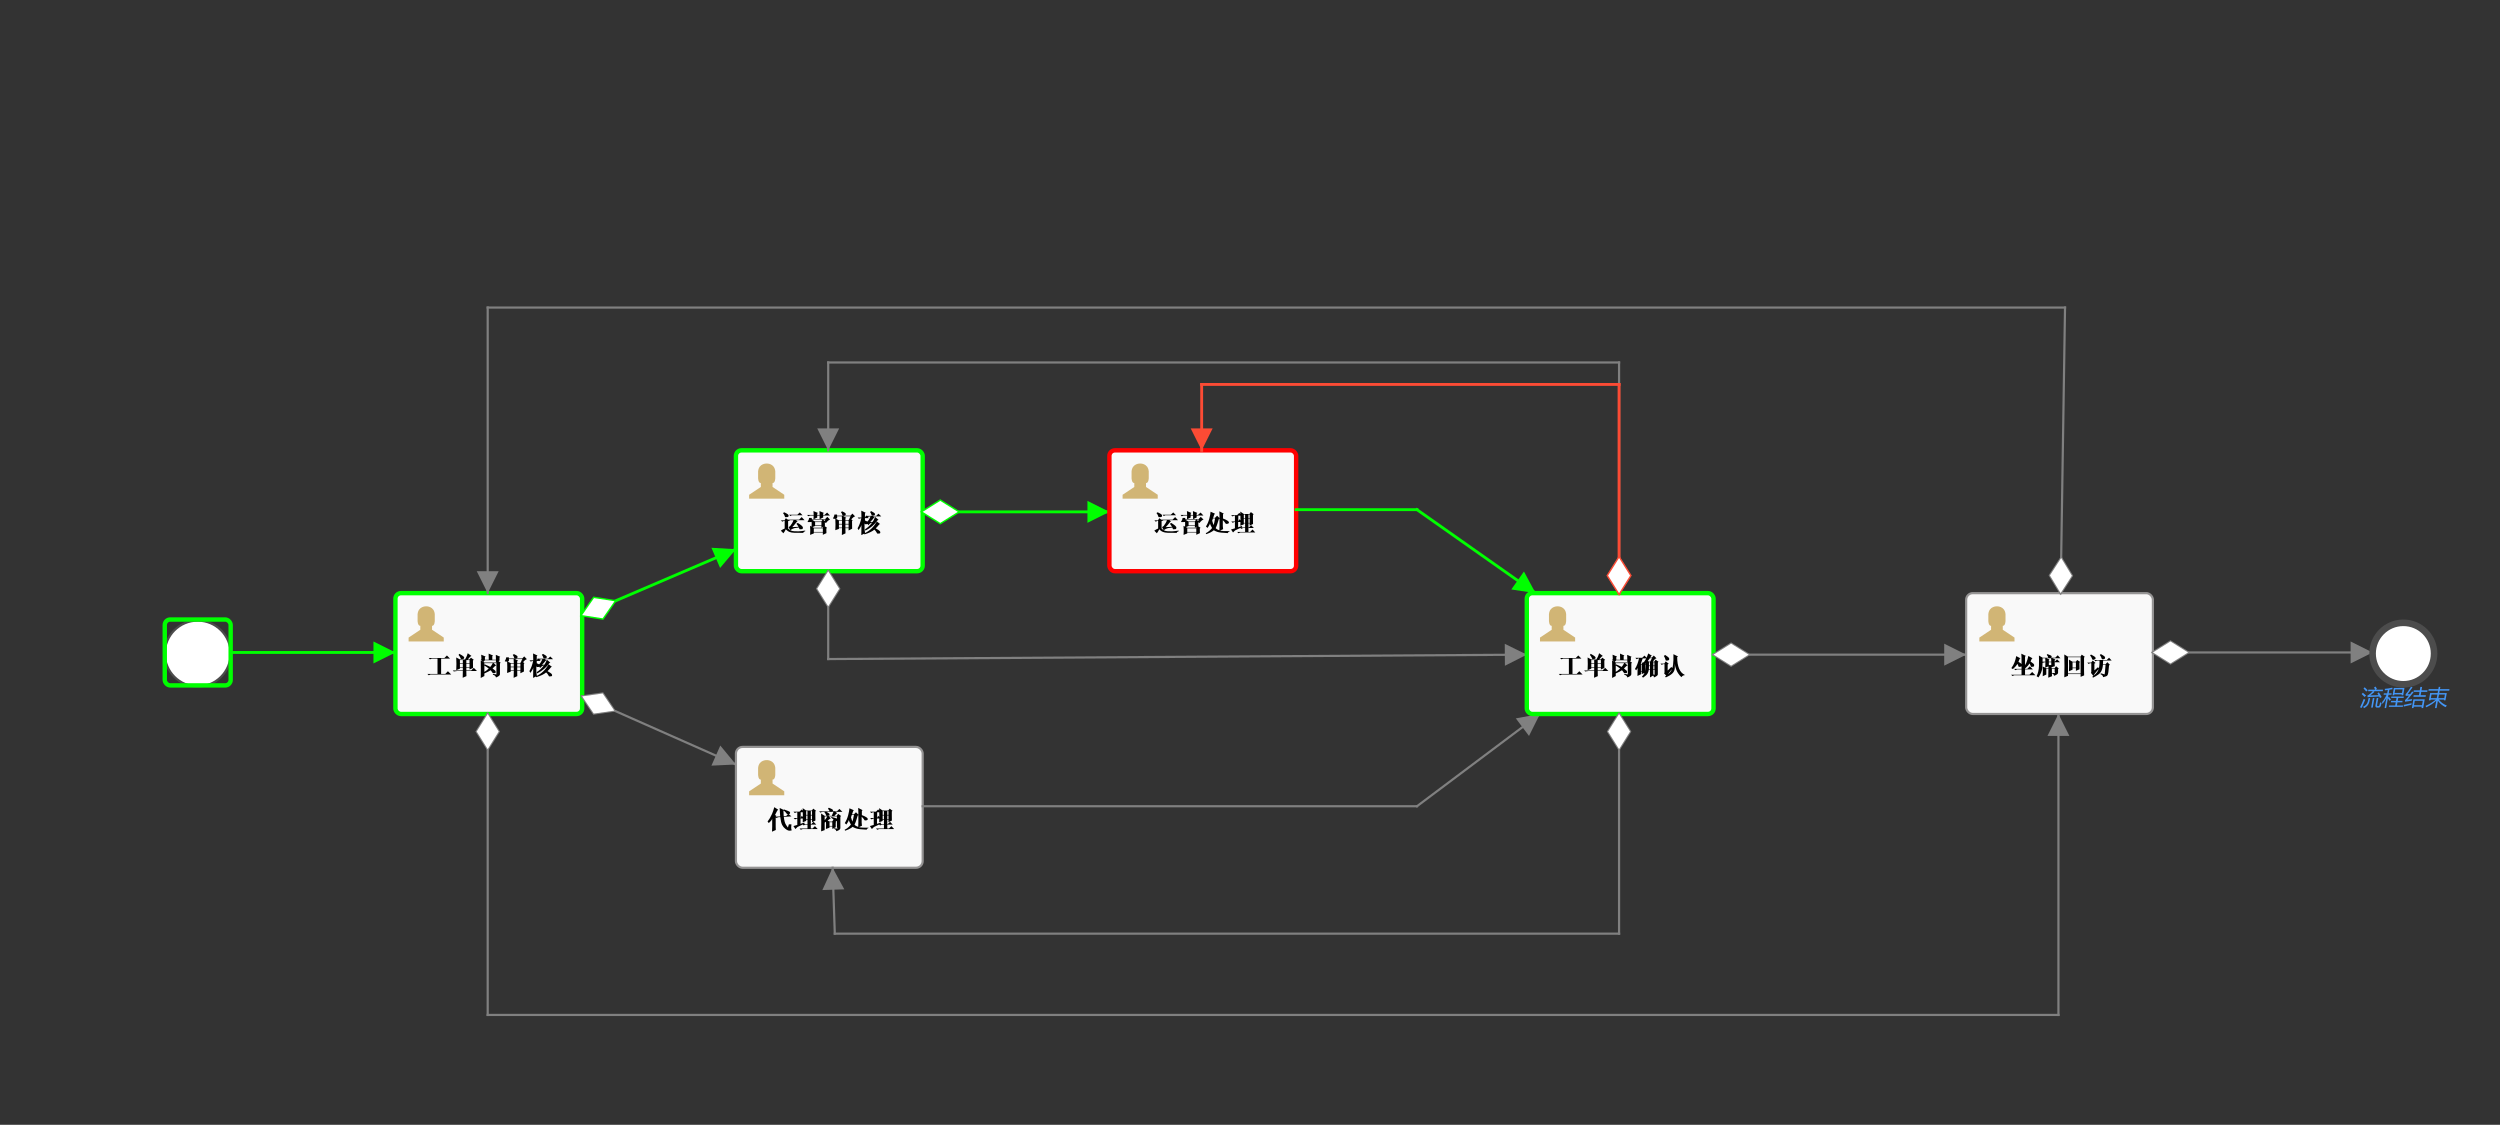 <?xml version="1.0" encoding="UTF-8"?>
<!DOCTYPE svg PUBLIC '-//W3C//DTD SVG 1.0//EN'
          'http://www.w3.org/TR/2001/REC-SVG-20010904/DTD/svg10.dtd'>
<svg xmlns:xlink="http://www.w3.org/1999/xlink" style="fill-opacity:1; color-rendering:auto; color-interpolation:auto; text-rendering:auto; stroke:black; stroke-linecap:square; stroke-miterlimit:10; shape-rendering:auto; stroke-opacity:1; fill:black; stroke-dasharray:none; font-weight:normal; stroke-width:1; font-family:'Dialog'; font-style:normal; stroke-linejoin:miter; font-size:12px; stroke-dashoffset:0; image-rendering:auto;" width="1138" height="512" xmlns="http://www.w3.org/2000/svg"
><rect width="100%" height="100%" fill="#333333" stroke="none"/><!--Generated by the Batik Graphics2D SVG Generator--><defs id="genericDefs"
  /><g
  ><g style="fill:rgb(255,255,255); fill-opacity:0; stroke-opacity:0; stroke:rgb(255,255,255);"
    ><rect x="0" width="1138" height="512" y="0" style="stroke:none;"
    /></g
    ><g style="font-size:11px; fill:white; text-rendering:optimizeLegibility; font-family:'宋体'; stroke:white; font-weight:bold;" id="start"
    ><circle r="15" style="stroke:none;" cx="90" cy="297.5"
      /><circle r="15" style="fill:none; stroke:rgb(76,76,76);" cx="90" cy="297.5"
      /><rect x="75" y="282" width="30" style="fill:none; stroke:lime; stroke-width:2;" rx="2.5" ry="2.5" height="30"
      /><line x1="105" x2="180" y1="297" style="fill:none; stroke:lime; stroke-width:1.3;" y2="297"
    /></g
    ><g transform="matrix(0,-1,1,0,180,297)" style="font-size:11px; fill:lime; text-rendering:optimizeLegibility; font-family:'宋体'; stroke:lime; font-weight:bold; stroke-width:1.3;"
    ><polygon style="stroke:none;" points=" 0 0 -5 -10 5 -10"
    /></g
    ><g style="font-size:11px; fill:rgb(249,249,249); text-rendering:optimizeLegibility; font-family:'宋体'; stroke:rgb(249,249,249); font-weight:bold;" id="complaint_consumer_service_check"
    ><rect x="180" y="270" width="85" style="stroke:none;" rx="3" ry="3" height="55"
      /><rect x="180" y="270" width="85" style="fill:none; stroke:rgb(149,148,148);" rx="3" ry="3" height="55"
      /><path d="M195.156 299.516 L202.297 299.516 L203.438 298.375 L204.844 299.781 L200.797 299.781 L200.797 306.781 L202.688 306.781 L203.891 305.547 L205.406 307.047 L195.984 307.047 Q195.984 307.047 195.156 307.375 L194.562 306.781 L199.156 306.781 L199.156 299.781 L196.578 299.781 Q196.578 299.781 195.75 300.125 L195.156 299.516 ZM209.352 300.469 L209.352 301.891 L210.68 301.891 L210.68 300.469 L209.352 300.469 ZM212.273 300.469 L212.273 301.891 L213.727 301.891 L213.727 300.469 L212.273 300.469 ZM209.352 302.141 L209.352 303.609 L210.68 303.609 L210.68 302.141 L209.352 302.141 ZM212.273 302.141 L212.273 303.609 L213.727 303.609 L213.727 302.141 L212.273 302.141 ZM208.742 298.141 L209.07 297.609 Q210.43 298.359 210.883 298.727 Q211.336 299.094 211.312 299.391 Q211.289 299.688 211.141 299.844 Q210.992 300 209.945 300 Q209.773 300 209.602 299.484 Q209.336 298.828 208.742 298.141 ZM212.273 305.453 Q212.273 307.219 212.32 307.781 L210.617 308.516 Q210.68 306.562 210.68 305.453 L208.023 305.453 L206.57 305.656 L206.117 305.188 L210.68 305.188 L210.68 303.859 L209.352 303.859 L209.352 304.375 L207.68 305.062 Q207.758 303.438 207.758 302.234 Q207.758 301.031 207.68 299.281 L209.398 300.203 L211.664 300.203 Q211.961 299.734 212.281 299.07 Q212.602 298.406 212.914 297.344 L214.602 298.578 Q214.258 298.703 213.844 299.133 Q213.43 299.562 212.914 300.203 L213.633 300.203 L214.383 299.391 L215.664 300.344 L215.289 300.641 Q215.289 303.266 215.32 304.078 L213.727 304.75 L213.727 303.859 L212.273 303.859 L212.273 305.188 L214.492 305.188 L215.68 304 L217.133 305.453 L212.273 305.453 ZM224.375 306.766 Q225.969 307 225.969 307 Q225.969 307 225.969 306.734 L225.969 301.844 L220.484 301.844 L220.484 307.734 L218.828 308.609 Q218.875 306.359 218.875 304.641 Q218.875 302.922 218.828 300.656 L220.531 301.578 L225.891 301.578 L226.625 300.672 L227.922 301.719 L227.578 301.969 L227.578 306.875 Q227.609 307.688 225.766 308.391 Q225.625 307.469 224.375 307.125 L224.375 306.766 ZM220.672 302.422 Q222.672 303.266 223.172 303.594 Q223.656 303.094 224.453 301.641 L225.891 302.922 L225.422 303.094 Q225.031 303.469 224.219 304.297 Q225.172 304.984 225.406 305.258 Q225.641 305.531 225.641 305.844 Q225.641 306.047 225.578 306.242 Q225.516 306.438 224.422 306.438 Q224.297 306.438 224.031 306.016 Q223.656 305.406 223.312 305.094 Q222.719 305.578 220.109 306.734 L219.875 306.188 Q221.5 305.328 222.484 304.328 Q221.594 303.609 220.391 302.875 L220.672 302.422 ZM219.141 300.078 Q219.141 299.047 219.047 298.016 L221.078 298.875 L220.734 299.172 L220.734 300.297 L222.484 300.297 Q222.484 298.531 222.422 297.516 L224.438 298.406 L224.094 298.703 L224.094 300.297 L225.75 300.297 Q225.75 299.094 225.688 298.078 L227.703 298.969 L227.359 299.312 Q227.359 300.172 227.406 300.688 L225.75 301.438 L225.75 300.547 L220.734 300.547 L219.984 301.344 L218.844 300.344 L219.141 300.078 ZM232.477 302.094 L232.477 303.469 L233.883 303.469 L233.883 302.094 L232.477 302.094 ZM235.43 302.094 L235.43 303.469 L236.883 303.469 L236.883 302.094 L235.43 302.094 ZM232.477 303.734 L232.477 305.156 L233.883 305.156 L233.883 303.734 L232.477 303.734 ZM235.43 303.734 L235.43 305.156 L236.883 305.156 L236.883 303.734 L235.43 303.734 ZM233.883 301.844 Q233.883 300.891 233.789 299.703 L235.82 300.688 L235.43 300.984 L235.43 301.844 L236.805 301.844 L237.445 300.891 L238.742 301.922 L238.445 302.188 Q238.445 305.062 238.492 305.672 L236.883 306.469 L236.883 305.406 L235.43 305.406 Q235.43 307.172 235.477 307.781 L233.805 308.547 Q233.883 307.266 233.883 305.406 L232.477 305.406 L232.477 305.75 L230.836 306.344 Q230.914 305.016 230.914 303.727 Q230.914 302.438 230.836 301.047 L232.477 301.844 L233.883 301.844 ZM233.398 298.109 L233.945 297.75 Q235.18 298.312 235.391 298.57 Q235.602 298.828 235.602 299.047 Q235.602 299.266 235.453 299.477 Q235.305 299.688 234.227 299.688 Q234.086 299.688 234.008 299.312 Q233.883 298.75 233.398 298.109 ZM237.227 301.031 L237.789 300 L231.648 300 Q231.695 300.203 231.695 300.469 Q231.695 300.766 231.484 301 Q231.273 301.234 230.531 301.172 Q229.789 301.109 229.789 300.984 Q229.789 300.812 229.961 300.594 Q230.305 300.125 230.445 299.219 L231.617 299.219 L231.648 299.734 L237.742 299.734 L238.617 298.797 L239.867 300.078 Q239.211 300.078 238.008 301.531 L237.227 301.031 ZM246.641 298.062 L247.188 297.656 Q248.672 298.484 248.781 298.68 Q248.891 298.875 248.891 299.047 Q248.891 299.312 248.734 299.5 Q248.578 299.688 247.5 299.688 Q247.375 299.688 247.281 299.266 Q247.109 298.656 246.641 298.062 ZM246.734 302.578 L247.797 302.578 Q248.094 302.141 248.289 301.797 Q248.484 301.453 248.953 300.328 L250.516 301.625 L250.094 301.797 Q248.062 304.766 244.516 306.547 L244.359 305.922 Q246.172 304.812 247.594 302.891 Q246.828 302.953 245.828 304.094 L245.094 302.531 Q245.516 302.484 246.031 301.711 Q246.547 300.938 246.859 300.078 L246.484 300.078 L245.281 300.375 L244.75 299.828 L249.469 299.828 L250.469 298.828 L251.766 300.078 L248.031 300.078 L248.75 300.594 L248.375 300.719 Q247.641 301.75 246.734 302.578 ZM249.734 302.375 L251.25 303.562 L250.859 303.688 Q250.094 304.672 249.234 305.5 Q250.734 306.359 251.031 306.703 Q251.328 307.047 251.328 307.344 Q251.328 307.469 251.227 307.688 Q251.125 307.906 250.031 307.906 Q249.859 307.906 249.609 307.344 Q249.172 306.531 248.594 306.094 Q247.25 307.297 244.078 308.266 L243.969 307.812 Q247.578 306.266 249.734 302.375 ZM244.141 305.672 Q244.141 306.219 244.375 307.734 L242.672 308.578 Q242.734 305.531 242.734 303.828 Q242.734 304.469 241.453 306.297 L240.969 305.5 Q242.125 303.516 242.688 300.859 L242.688 300.859 L241.531 301.125 L241.016 300.594 L242.734 300.594 Q242.734 299.172 242.656 297.453 L244.672 298.406 L244.328 298.703 L244.328 300.594 L244.328 300.594 L244.859 299.625 L246.094 300.859 L244.328 300.859 L244.328 301.922 Q245.234 302.266 245.469 302.508 Q245.703 302.75 245.703 303 Q245.703 303.219 245.617 303.43 Q245.531 303.641 244.484 303.641 Q244.312 303.641 244.109 303.172 Q243.766 302.531 244.141 302.531 L244.141 305.672 Z" style="fill:black; stroke:none;"
      /><g style="fill:black; stroke:black;" transform="translate(185,275)"
      ><path style="fill:#d1b575;stroke:none;" d="m 1,17 16,0 0,-1.778 -5.333,-3.555 0,-1.778 c 1.244,0 1.244,-2.311 1.244,-2.311 l 0,-3.022 C 12.556,0.822 9,1 9,1 c 0,0 -3.556,-0.178 -3.911,3.555 l 0,3.022 c 0,0 0,2.311 1.244,2.311 l 0,1.778 L 1,15.222 1,17 17,17" anchors="top left"
      /></g
      ><rect x="180" y="270" width="85" style="fill:none; stroke:lime; stroke-width:2;" rx="2.5" ry="2.5" height="55"
      /><line x1="222" x2="222" y1="325" style="fill:none; stroke:gray;" y2="462"
      /><line x1="222" x2="937" y1="462" style="fill:none; stroke:gray;" y2="462"
      /><line x1="937" x2="937" y1="462" style="fill:none; stroke:gray;" y2="325"
    /></g
    ><g transform="matrix(1,0,0,1,222,325)" style="font-size:11px; fill:gray; text-rendering:optimizeLegibility; font-family:'宋体'; stroke:gray; font-weight:bold;"
    ><polygon style="fill:none;" points=" 0 0 -5 8 0 16 5 8"
      /><polygon style="fill:white; stroke:none;" points=" 0 0 -5 8 0 16 5 8"
    /></g
    ><g transform="matrix(-1,0,0,-1,937,325)" style="font-size:11px; fill:gray; text-rendering:optimizeLegibility; font-family:'宋体'; stroke:gray; font-weight:bold;"
    ><polygon style="stroke:none;" points=" 0 0 -5 -10 5 -10"
    /></g
    ><g style="font-size:11px; fill:lime; text-rendering:optimizeLegibility; font-family:'宋体'; stroke:lime; font-weight:bold; stroke-width:1.3;"
    ><line y2="250" style="fill:none;" x1="265" x2="335" y1="280"
    /></g
    ><g transform="matrix(-0.394,-0.919,0.919,-0.394,265,280)" style="font-size:11px; fill:lime; text-rendering:optimizeLegibility; font-family:'宋体'; stroke:lime; font-weight:bold; stroke-width:1.3;"
    ><polygon style="fill:none;" points=" 0 0 -5 8 0 16 5 8"
      /><polygon style="fill:white; stroke:none;" points=" 0 0 -5 8 0 16 5 8"
    /></g
    ><g transform="matrix(-0.394,-0.919,0.919,-0.394,335,250)" style="font-size:11px; fill:lime; text-rendering:optimizeLegibility; font-family:'宋体'; stroke:lime; font-weight:bold; stroke-width:1.3;"
    ><polygon style="stroke:none;" points=" 0 0 -5 -10 5 -10"
    /></g
    ><g style="fill:gray; text-rendering:optimizeLegibility; font-size:11px; font-weight:bold; font-family:'宋体'; stroke:gray;"
    ><line y2="348" style="fill:none;" x1="265" x2="335" y1="317"
    /></g
    ><g transform="matrix(0.405,-0.914,0.914,0.405,265,317)" style="font-size:11px; fill:gray; text-rendering:optimizeLegibility; font-family:'宋体'; stroke:gray; font-weight:bold;"
    ><polygon style="fill:none;" points=" 0 0 -5 8 0 16 5 8"
      /><polygon style="fill:white; stroke:none;" points=" 0 0 -5 8 0 16 5 8"
    /></g
    ><g transform="matrix(0.405,-0.914,0.914,0.405,335,348)" style="font-size:11px; fill:gray; text-rendering:optimizeLegibility; font-family:'宋体'; stroke:gray; font-weight:bold;"
    ><polygon style="stroke:none;" points=" 0 0 -5 -10 5 -10"
    /></g
    ><g style="font-size:11px; fill:rgb(249,249,249); text-rendering:optimizeLegibility; font-family:'宋体'; stroke:rgb(249,249,249); font-weight:bold;" id="complaint_operation_manager_check"
    ><rect x="335" y="205" width="85" style="stroke:none;" rx="3" ry="3" height="55"
      /><rect x="335" y="205" width="85" style="fill:none; stroke:rgb(149,148,148);" rx="3" ry="3" height="55"
      /><path d="M359.219 234.312 L362.953 234.312 L364.062 233.266 L365.328 234.562 L360.375 234.562 Q360.375 234.562 359.797 234.906 L359.219 234.312 ZM358.953 239.891 Q359.391 239.812 359.773 239.336 Q360.156 238.859 360.586 238.133 Q361.016 237.406 361.188 236.797 L359.641 236.797 Q359.641 236.797 359.031 237.141 L358.438 236.547 L363.766 236.547 L364.922 235.375 L366.234 236.797 L362.312 236.797 L363.094 237.359 Q362.75 237.359 362.109 238.266 Q361.422 239.203 360.625 239.938 L363.469 239.812 Q363.172 239.156 362.516 238.438 L363.141 238.031 Q364.547 238.906 365.047 239.398 Q365.547 239.891 365.477 240.297 Q365.406 240.703 365.281 240.812 Q365.156 240.922 364.062 240.922 Q363.938 240.922 363.859 240.672 Q363.719 240.328 363.625 240.125 Q362.359 240.234 361.609 240.406 Q360.859 240.578 359.734 241.344 L358.953 239.891 ZM356.422 233.531 L356.984 233.188 Q358.406 233.875 358.711 234.18 Q359.016 234.484 358.969 234.805 Q358.922 235.125 358.75 235.273 Q358.578 235.422 357.5 235.422 Q357.328 235.422 357.234 235 Q357.109 234.391 356.422 233.531 ZM358.75 240.578 Q359.141 241.016 359.828 241.398 Q360.516 241.781 361.617 241.836 Q362.719 241.891 363.609 241.859 Q364.5 241.828 366.531 241.516 L366.531 241.828 Q365.672 242.094 365.672 242.562 Q362.734 242.562 361.469 242.516 Q360.203 242.469 359.406 242.148 Q358.609 241.828 358.141 241.359 Q357.672 240.922 357.672 240.922 Q357.672 240.922 357.461 241.398 Q357.25 241.875 356.594 242.75 L355.438 241.562 Q356.125 241.016 357.188 240.578 L357.188 237.094 L356.891 237.094 Q356.891 237.094 356.078 237.469 L355.469 236.844 L357.109 236.844 L357.719 235.875 L359.141 236.922 L358.75 237.234 L358.75 240.578 ZM369.414 240.109 Q369.477 239.156 369.477 238.492 Q369.477 237.828 369.414 236.484 L371.039 237.406 L373.867 237.406 L374.508 236.453 L375.805 237.484 L375.461 237.75 Q375.461 238.641 375.508 239.375 L373.914 240.172 L373.914 239.297 L371.039 239.297 L371.039 239.422 L369.414 240.109 ZM371.039 237.656 L371.039 239.031 L373.914 239.031 L373.914 237.656 L371.039 237.656 ZM376.148 240.578 Q376.148 242.047 376.195 242.688 L374.555 243.438 L374.555 242.391 L370.445 242.391 L370.445 242.812 L368.758 243.484 Q368.836 242.344 368.836 241.508 Q368.836 240.672 368.742 239.359 L370.445 240.234 L374.461 240.234 L375.086 239.281 L376.492 240.281 L376.148 240.578 ZM370.445 240.5 L370.445 242.125 L374.555 242.125 L374.555 240.5 L370.445 240.5 ZM370.289 236.375 Q370.383 235.297 370.383 234.656 L368.789 234.656 Q368.789 234.656 367.945 235 L367.383 234.391 L370.383 234.391 Q370.383 233.703 370.289 232.641 L372.336 233.484 L371.992 233.797 L371.992 234.391 L373.086 234.391 Q373.086 233.75 373.023 232.641 L375.039 233.484 L374.695 233.797 L374.695 234.391 L375.32 234.391 L376.508 233.312 L377.789 234.656 L374.695 234.656 Q374.695 235.078 374.742 235.547 L373.086 236.344 L373.086 234.656 L371.992 234.656 L371.992 235.594 L370.289 236.375 ZM375.195 237.578 L375.758 236.5 L369.539 236.5 Q369.586 236.797 369.586 237.016 Q369.586 237.234 369.516 237.406 Q369.445 237.578 369.297 237.617 Q369.148 237.656 367.977 237.656 Q367.805 237.656 367.695 237.633 Q367.586 237.609 367.586 237.531 Q367.586 237.438 367.852 237.094 Q368.195 236.672 368.32 235.766 L369.492 235.766 L369.539 236.234 L375.664 236.234 L376.586 235.25 L377.867 236.547 Q377.18 236.578 375.977 238.078 L375.195 237.578 ZM381.875 237.094 L381.875 238.469 L383.281 238.469 L383.281 237.094 L381.875 237.094 ZM384.828 237.094 L384.828 238.469 L386.281 238.469 L386.281 237.094 L384.828 237.094 ZM381.875 238.734 L381.875 240.156 L383.281 240.156 L383.281 238.734 L381.875 238.734 ZM384.828 238.734 L384.828 240.156 L386.281 240.156 L386.281 238.734 L384.828 238.734 ZM383.281 236.844 Q383.281 235.891 383.188 234.703 L385.219 235.688 L384.828 235.984 L384.828 236.844 L386.203 236.844 L386.844 235.891 L388.141 236.922 L387.844 237.188 Q387.844 240.062 387.891 240.672 L386.281 241.469 L386.281 240.406 L384.828 240.406 Q384.828 242.172 384.875 242.781 L383.203 243.547 Q383.281 242.266 383.281 240.406 L381.875 240.406 L381.875 240.75 L380.234 241.344 Q380.312 240.016 380.312 238.727 Q380.312 237.438 380.234 236.047 L381.875 236.844 L383.281 236.844 ZM382.797 233.109 L383.344 232.75 Q384.578 233.312 384.789 233.57 Q385 233.828 385 234.047 Q385 234.266 384.852 234.477 Q384.703 234.688 383.625 234.688 Q383.484 234.688 383.406 234.312 Q383.281 233.75 382.797 233.109 ZM386.625 236.031 L387.188 235 L381.047 235 Q381.094 235.203 381.094 235.469 Q381.094 235.766 380.883 236 Q380.672 236.234 379.93 236.172 Q379.188 236.109 379.188 235.984 Q379.188 235.812 379.359 235.594 Q379.703 235.125 379.844 234.219 L381.016 234.219 L381.047 234.734 L387.141 234.734 L388.016 233.797 L389.266 235.078 Q388.609 235.078 387.406 236.531 L386.625 236.031 ZM396.039 233.062 L396.586 232.656 Q398.07 233.484 398.18 233.68 Q398.289 233.875 398.289 234.047 Q398.289 234.312 398.133 234.5 Q397.977 234.688 396.898 234.688 Q396.773 234.688 396.68 234.266 Q396.508 233.656 396.039 233.062 ZM396.133 237.578 L397.195 237.578 Q397.492 237.141 397.688 236.797 Q397.883 236.453 398.352 235.328 L399.914 236.625 L399.492 236.797 Q397.461 239.766 393.914 241.547 L393.758 240.922 Q395.57 239.812 396.992 237.891 Q396.227 237.953 395.227 239.094 L394.492 237.531 Q394.914 237.484 395.43 236.711 Q395.945 235.938 396.258 235.078 L395.883 235.078 L394.68 235.375 L394.148 234.828 L398.867 234.828 L399.867 233.828 L401.164 235.078 L397.43 235.078 L398.148 235.594 L397.773 235.719 Q397.039 236.75 396.133 237.578 ZM399.133 237.375 L400.648 238.562 L400.258 238.688 Q399.492 239.672 398.633 240.5 Q400.133 241.359 400.43 241.703 Q400.727 242.047 400.727 242.344 Q400.727 242.469 400.625 242.688 Q400.523 242.906 399.43 242.906 Q399.258 242.906 399.008 242.344 Q398.57 241.531 397.992 241.094 Q396.648 242.297 393.477 243.266 L393.367 242.812 Q396.977 241.266 399.133 237.375 ZM393.539 240.672 Q393.539 241.219 393.773 242.734 L392.07 243.578 Q392.133 240.531 392.133 238.828 Q392.133 239.469 390.852 241.297 L390.367 240.5 Q391.523 238.516 392.086 235.859 L392.086 235.859 L390.93 236.125 L390.414 235.594 L392.133 235.594 Q392.133 234.172 392.055 232.453 L394.07 233.406 L393.727 233.703 L393.727 235.594 L393.727 235.594 L394.258 234.625 L395.492 235.859 L393.727 235.859 L393.727 236.922 Q394.633 237.266 394.867 237.508 Q395.102 237.75 395.102 238 Q395.102 238.219 395.016 238.43 Q394.93 238.641 393.883 238.641 Q393.711 238.641 393.508 238.172 Q393.164 237.531 393.539 237.531 L393.539 240.672 Z" style="fill:black; stroke:none;"
      /><g style="fill:black; stroke:black;" transform="translate(340,210)"
      ><path style="fill:#d1b575;stroke:none;" d="m 1,17 16,0 0,-1.778 -5.333,-3.555 0,-1.778 c 1.244,0 1.244,-2.311 1.244,-2.311 l 0,-3.022 C 12.556,0.822 9,1 9,1 c 0,0 -3.556,-0.178 -3.911,3.555 l 0,3.022 c 0,0 0,2.311 1.244,2.311 l 0,1.778 L 1,15.222 1,17 17,17" anchors="top left"
      /></g
      ><rect x="335" y="205" width="85" style="fill:none; stroke:lime; stroke-width:2;" rx="2.5" ry="2.5" height="55"
      /><line x1="377" x2="377" y1="260" style="fill:none; stroke:gray;" y2="300"
      /><line x1="377" x2="695" y1="300" style="fill:none; stroke:gray;" y2="298"
    /></g
    ><g transform="matrix(1,0,0,1,377,260)" style="font-size:11px; fill:gray; text-rendering:optimizeLegibility; font-family:'宋体'; stroke:gray; font-weight:bold;"
    ><polygon style="fill:none;" points=" 0 0 -5 8 0 16 5 8"
      /><polygon style="fill:white; stroke:none;" points=" 0 0 -5 8 0 16 5 8"
    /></g
    ><g transform="matrix(-0.006,-1,1,-0.006,695,298)" style="font-size:11px; fill:gray; text-rendering:optimizeLegibility; font-family:'宋体'; stroke:gray; font-weight:bold;"
    ><polygon style="stroke:none;" points=" 0 0 -5 -10 5 -10"
    /></g
    ><g style="font-size:11px; fill:lime; text-rendering:optimizeLegibility; font-family:'宋体'; stroke:lime; font-weight:bold; stroke-width:1.3;"
    ><line y2="233" style="fill:none;" x1="420" x2="505" y1="233"
    /></g
    ><g transform="matrix(0,-1,1,0,420,233)" style="font-size:11px; fill:lime; text-rendering:optimizeLegibility; font-family:'宋体'; stroke:lime; font-weight:bold; stroke-width:1.3;"
    ><polygon style="fill:none;" points=" 0 0 -5 8 0 16 5 8"
      /><polygon style="fill:white; stroke:none;" points=" 0 0 -5 8 0 16 5 8"
    /></g
    ><g transform="matrix(0,-1,1,0,505,233)" style="font-size:11px; fill:lime; text-rendering:optimizeLegibility; font-family:'宋体'; stroke:lime; font-weight:bold; stroke-width:1.3;"
    ><polygon style="stroke:none;" points=" 0 0 -5 -10 5 -10"
    /></g
    ><g style="font-size:11px; fill:rgb(249,249,249); text-rendering:optimizeLegibility; font-family:'宋体'; stroke:rgb(249,249,249); font-weight:bold;" id="complaint_operation_manager_handle"
    ><rect x="505" y="205" width="85" style="stroke:none;" rx="3" ry="3" height="55"
      /><rect x="505" y="205" width="85" style="fill:none; stroke:rgb(149,148,148);" rx="3" ry="3" height="55"
      /><path d="M529.219 234.312 L532.953 234.312 L534.062 233.266 L535.328 234.562 L530.375 234.562 Q530.375 234.562 529.797 234.906 L529.219 234.312 ZM528.953 239.891 Q529.391 239.812 529.773 239.336 Q530.156 238.859 530.586 238.133 Q531.016 237.406 531.188 236.797 L529.641 236.797 Q529.641 236.797 529.031 237.141 L528.438 236.547 L533.766 236.547 L534.922 235.375 L536.234 236.797 L532.312 236.797 L533.094 237.359 Q532.75 237.359 532.109 238.266 Q531.422 239.203 530.625 239.938 L533.469 239.812 Q533.172 239.156 532.516 238.438 L533.141 238.031 Q534.547 238.906 535.047 239.398 Q535.547 239.891 535.477 240.297 Q535.406 240.703 535.281 240.812 Q535.156 240.922 534.062 240.922 Q533.938 240.922 533.859 240.672 Q533.719 240.328 533.625 240.125 Q532.359 240.234 531.609 240.406 Q530.859 240.578 529.734 241.344 L528.953 239.891 ZM526.422 233.531 L526.984 233.188 Q528.406 233.875 528.711 234.18 Q529.016 234.484 528.969 234.805 Q528.922 235.125 528.75 235.273 Q528.578 235.422 527.5 235.422 Q527.328 235.422 527.234 235 Q527.109 234.391 526.422 233.531 ZM528.75 240.578 Q529.141 241.016 529.828 241.398 Q530.516 241.781 531.617 241.836 Q532.719 241.891 533.609 241.859 Q534.5 241.828 536.531 241.516 L536.531 241.828 Q535.672 242.094 535.672 242.562 Q532.734 242.562 531.469 242.516 Q530.203 242.469 529.406 242.148 Q528.609 241.828 528.141 241.359 Q527.672 240.922 527.672 240.922 Q527.672 240.922 527.461 241.398 Q527.25 241.875 526.594 242.75 L525.438 241.562 Q526.125 241.016 527.188 240.578 L527.188 237.094 L526.891 237.094 Q526.891 237.094 526.078 237.469 L525.469 236.844 L527.109 236.844 L527.719 235.875 L529.141 236.922 L528.75 237.234 L528.75 240.578 ZM539.414 240.109 Q539.477 239.156 539.477 238.492 Q539.477 237.828 539.414 236.484 L541.039 237.406 L543.867 237.406 L544.508 236.453 L545.805 237.484 L545.461 237.75 Q545.461 238.641 545.508 239.375 L543.914 240.172 L543.914 239.297 L541.039 239.297 L541.039 239.422 L539.414 240.109 ZM541.039 237.656 L541.039 239.031 L543.914 239.031 L543.914 237.656 L541.039 237.656 ZM546.148 240.578 Q546.148 242.047 546.195 242.688 L544.555 243.438 L544.555 242.391 L540.445 242.391 L540.445 242.812 L538.758 243.484 Q538.836 242.344 538.836 241.508 Q538.836 240.672 538.742 239.359 L540.445 240.234 L544.461 240.234 L545.086 239.281 L546.492 240.281 L546.148 240.578 ZM540.445 240.5 L540.445 242.125 L544.555 242.125 L544.555 240.5 L540.445 240.5 ZM540.289 236.375 Q540.383 235.297 540.383 234.656 L538.789 234.656 Q538.789 234.656 537.945 235 L537.383 234.391 L540.383 234.391 Q540.383 233.703 540.289 232.641 L542.336 233.484 L541.992 233.797 L541.992 234.391 L543.086 234.391 Q543.086 233.75 543.023 232.641 L545.039 233.484 L544.695 233.797 L544.695 234.391 L545.32 234.391 L546.508 233.312 L547.789 234.656 L544.695 234.656 Q544.695 235.078 544.742 235.547 L543.086 236.344 L543.086 234.656 L541.992 234.656 L541.992 235.594 L540.289 236.375 ZM545.195 237.578 L545.758 236.5 L539.539 236.5 Q539.586 236.797 539.586 237.016 Q539.586 237.234 539.516 237.406 Q539.445 237.578 539.297 237.617 Q539.148 237.656 537.977 237.656 Q537.805 237.656 537.695 237.633 Q537.586 237.609 537.586 237.531 Q537.586 237.438 537.852 237.094 Q538.195 236.672 538.32 235.766 L539.492 235.766 L539.539 236.234 L545.664 236.234 L546.586 235.25 L547.867 236.547 Q547.18 236.578 545.977 238.078 L545.195 237.578 ZM552.125 235.984 Q551.953 236.5 551.781 237.016 Q552.219 238.734 552.375 239.031 Q552.719 238.297 553.109 235.984 L552.125 235.984 ZM555.266 235.984 L554.828 236.234 Q554.531 237.141 554.234 238.172 Q553.938 239.25 553.375 240.406 Q553.938 241.047 555.156 241.453 Q556.375 241.859 559.734 241.766 L559.734 241.906 Q559 242.172 558.906 242.672 Q555.25 242.516 554.047 242.086 Q552.844 241.656 552.547 241.359 Q552.547 241.359 551.82 241.898 Q551.094 242.438 549.141 243.141 L548.844 242.734 Q549.844 242.219 550.547 241.594 Q551.25 240.969 551.734 240.359 Q550.828 238.781 550.766 238.219 Q550.766 238.734 549.688 240.312 L548.938 239.672 Q549.969 238.047 550.484 236.07 Q551 234.094 551.062 232.938 L553.031 233.797 Q552.859 234 552.711 234.305 Q552.562 234.609 552.219 235.719 L553.062 235.719 L554.031 234.75 L555.266 235.984 ZM556.625 236.781 L556.625 239.5 Q556.625 240.156 556.766 240.875 L555.047 241.656 Q555.125 240.359 555.125 239.5 L555.125 234.859 Q555.125 234.312 555.047 232.75 L557.062 233.797 L556.719 234.094 L556.719 236.031 Q558.094 236.547 558.805 237.039 Q559.516 237.531 559.391 238 Q559.266 238.469 558.125 238.469 Q557.953 238.469 557.781 238.125 Q557.359 237.438 556.625 236.781 ZM560.367 241.016 Q561.648 240.672 562.133 240.5 L562.133 237.609 L561.914 237.609 Q561.914 237.609 561.102 237.984 L560.492 237.359 L562.133 237.359 L562.133 234.734 L561.82 234.734 Q561.82 234.734 560.992 235.078 L560.414 234.484 L563.117 234.484 L564.133 233.469 L565.367 234.734 L563.68 234.734 L563.68 237.359 L563.68 237.359 L564.133 236.344 L565.367 237.609 L563.602 237.609 L563.602 240.031 L565.305 239.422 L565.492 239.891 Q563.852 240.625 562.227 241.438 L561.273 242.375 L560.367 241.016 ZM564.602 239.312 Q564.664 237.531 564.664 236.242 Q564.664 234.953 564.586 232.875 L566.18 233.969 L568.742 233.969 L569.398 233.094 L570.695 234.094 L570.352 234.344 L570.352 236.375 Q570.352 237.75 570.383 238.516 L568.836 239.281 L568.836 238.266 L568.289 238.266 L568.289 240.109 L568.523 240.109 L569.539 239.094 L570.773 240.359 L568.289 240.359 L568.289 242.125 L569.086 242.125 L570.164 241.047 L571.414 242.391 L564.57 242.391 Q564.57 242.391 563.727 242.719 L563.164 242.125 L566.773 242.125 L566.773 240.359 L565.82 240.359 Q565.82 240.359 565.008 240.734 L564.398 240.109 L566.773 240.109 L566.773 238.266 L566.18 238.266 L566.18 238.688 L564.602 239.312 ZM566.18 234.219 L566.18 235.938 L566.773 235.938 L566.773 234.219 L566.18 234.219 ZM568.289 234.219 L568.289 235.938 L568.836 235.938 L568.836 234.219 L568.289 234.219 ZM566.18 236.203 L566.18 238 L566.773 238 L566.773 236.203 L566.18 236.203 ZM568.289 236.203 L568.289 238 L568.836 238 L568.836 236.203 L568.289 236.203 Z" style="fill:black; stroke:none;"
      /><g style="fill:black; stroke:black;" transform="translate(510,210)"
      ><path style="fill:#d1b575;stroke:none;" d="m 1,17 16,0 0,-1.778 -5.333,-3.555 0,-1.778 c 1.244,0 1.244,-2.311 1.244,-2.311 l 0,-3.022 C 12.556,0.822 9,1 9,1 c 0,0 -3.556,-0.178 -3.911,3.555 l 0,3.022 c 0,0 0,2.311 1.244,2.311 l 0,1.778 L 1,15.222 1,17 17,17" anchors="top left"
      /></g
      ><rect x="505" y="205" width="85" style="fill:none; stroke:red; stroke-width:2;" rx="2.5" ry="2.5" height="55"
      /><line x1="590" x2="645" y1="232" style="fill:none; stroke:lime; stroke-width:1.3;" y2="232"
      /><line x1="645" x2="699" y1="232" style="fill:none; stroke:lime; stroke-width:1.3;" y2="270"
    /></g
    ><g transform="matrix(0.576,-0.818,0.818,0.576,699,270)" style="font-size:11px; fill:lime; text-rendering:optimizeLegibility; font-family:'宋体'; stroke:lime; font-weight:bold; stroke-width:1.3;"
    ><polygon style="stroke:none;" points=" 0 0 -5 -10 5 -10"
    /></g
    ><g style="font-size:11px; fill:rgb(249,249,249); text-rendering:optimizeLegibility; font-family:'宋体'; stroke:rgb(249,249,249); font-weight:bold;" id="complaint_agent_handle"
    ><rect x="335" y="340" width="85" style="stroke:none;" rx="3" ry="3" height="55"
      /><rect x="335" y="340" width="85" style="fill:none; stroke:rgb(149,148,148);" rx="3" ry="3" height="55"
      /><path d="M358.656 376.703 L359.094 375.234 L360.266 375.234 Q360.094 376.703 360.164 377.133 Q360.234 377.562 360.359 377.906 Q360.438 378.125 359.234 378.125 Q359.141 378.125 358.734 378.016 Q358.328 377.906 357.469 377.258 Q356.609 376.609 356.047 375.539 Q355.484 374.469 355.188 371.938 L354.422 371.969 L353.344 372.328 L352.609 371.75 L355.141 371.625 Q355.062 370.547 355.016 369.82 Q354.969 369.094 354.906 367.781 L356.969 368.797 L356.625 369.094 Q356.656 370.766 356.734 371.531 L357.859 371.453 L358.859 370.438 L360.266 371.625 L356.797 371.844 Q357.047 374.375 357.82 375.516 Q358.594 376.656 358.656 376.703 ZM356.688 368.922 L356.812 368.438 Q359.375 369.312 359.523 369.609 Q359.672 369.906 359.672 370.031 Q359.672 370.203 359.539 370.398 Q359.406 370.594 358.328 370.594 Q358.156 370.594 357.984 370.203 Q357.641 369.656 356.688 368.922 ZM353.094 371.672 L353.094 376.312 Q353.094 377 353.141 377.812 L351.422 378.578 Q351.5 377.047 351.5 376.359 L351.5 372.625 Q351.469 373.266 349.953 374.641 L349.391 373.984 Q349.953 373.266 350.445 372.422 Q350.938 371.578 351.43 370.484 Q351.922 369.391 352.453 367.422 L354.25 368.578 Q353.906 368.75 353.531 369.516 Q353.141 370.344 352.797 370.984 L353.391 371.375 L353.094 371.672 ZM361.164 376.016 Q362.445 375.672 362.93 375.5 L362.93 372.609 L362.711 372.609 Q362.711 372.609 361.898 372.984 L361.289 372.359 L362.93 372.359 L362.93 369.734 L362.617 369.734 Q362.617 369.734 361.789 370.078 L361.211 369.484 L363.914 369.484 L364.93 368.469 L366.164 369.734 L364.477 369.734 L364.477 372.359 L364.477 372.359 L364.93 371.344 L366.164 372.609 L364.398 372.609 L364.398 375.031 L366.102 374.422 L366.289 374.891 Q364.648 375.625 363.023 376.438 L362.07 377.375 L361.164 376.016 ZM365.398 374.312 Q365.461 372.531 365.461 371.242 Q365.461 369.953 365.383 367.875 L366.977 368.969 L369.539 368.969 L370.195 368.094 L371.492 369.094 L371.148 369.344 L371.148 371.375 Q371.148 372.75 371.18 373.516 L369.633 374.281 L369.633 373.266 L369.086 373.266 L369.086 375.109 L369.32 375.109 L370.336 374.094 L371.57 375.359 L369.086 375.359 L369.086 377.125 L369.883 377.125 L370.961 376.047 L372.211 377.391 L365.367 377.391 Q365.367 377.391 364.523 377.719 L363.961 377.125 L367.57 377.125 L367.57 375.359 L366.617 375.359 Q366.617 375.359 365.805 375.734 L365.195 375.109 L367.57 375.109 L367.57 373.266 L366.977 373.266 L366.977 373.688 L365.398 374.312 ZM366.977 369.219 L366.977 370.938 L367.57 370.938 L367.57 369.219 L366.977 369.219 ZM369.086 369.219 L369.086 370.938 L369.633 370.938 L369.633 369.219 L369.086 369.219 ZM366.977 371.203 L366.977 373 L367.57 373 L367.57 371.203 L366.977 371.203 ZM369.086 371.203 L369.086 373 L369.633 373 L369.633 371.203 L369.086 371.203 ZM377.594 374.25 L377.594 375.969 L378.859 375.969 L378.859 374.25 L377.594 374.25 ZM375.938 373.094 L377.625 373.984 L378.781 373.984 L379.453 373.031 L380.719 374.125 L380.422 374.375 L380.422 376.562 L378.859 377.297 L378.859 376.219 L377.594 376.219 L377.594 376.781 L375.953 377.359 Q376.031 376.266 376.031 375.367 Q376.031 374.469 375.938 373.094 ZM375.25 369.688 L375.891 369.328 Q377.594 370.297 377.609 370.617 Q377.625 370.938 377.453 371.133 Q377.281 371.328 376.203 371.328 Q376.078 371.328 375.984 370.938 Q375.859 370.422 375.25 369.688 ZM376.891 368.109 L377.281 367.672 Q378.828 368.312 379.023 368.531 Q379.219 368.75 379.219 368.875 Q379.219 369.094 378.969 369.312 L380.969 369.312 L382.109 368.219 L383.469 369.562 L374.266 369.562 Q374.266 369.562 373.438 369.906 L372.844 369.312 L377.578 369.312 Q377.625 368.922 376.891 368.109 ZM376.797 371.203 L378.188 372.484 Q377.844 372.609 377.281 373.094 Q376.688 373.609 375.062 374.672 L374.703 374.078 Q375.984 372.922 376.797 371.203 ZM378.344 372.234 L378.469 371.859 Q381.234 372.578 381.305 372.812 Q381.375 373.047 381.375 373.266 Q381.375 373.516 381.289 373.648 Q381.203 373.781 380.156 373.781 Q379.984 373.781 379.766 373.438 Q379.422 372.922 378.344 372.234 ZM379.547 377.047 Q381.281 377.172 381.281 377.172 Q381.281 377.172 380.969 376.562 L380.969 371.625 L375.391 371.625 L375.391 377.859 L373.781 378.438 Q373.844 376.391 373.844 374.227 Q373.844 372.062 373.766 370.312 L375.391 371.375 L378.609 371.375 Q379.25 370.031 379.531 369.062 L381.156 370.125 Q380.812 370.203 379.828 371.375 L380.891 371.375 L381.516 370.453 L382.875 371.453 L382.531 371.75 L382.531 376.906 Q382.609 377.781 380.688 378.375 Q380.625 377.516 379.547 377.297 L379.547 377.047 ZM387.727 370.984 Q387.555 371.5 387.383 372.016 Q387.82 373.734 387.977 374.031 Q388.32 373.297 388.711 370.984 L387.727 370.984 ZM390.867 370.984 L390.43 371.234 Q390.133 372.141 389.836 373.172 Q389.539 374.25 388.977 375.406 Q389.539 376.047 390.758 376.453 Q391.977 376.859 395.336 376.766 L395.336 376.906 Q394.602 377.172 394.508 377.672 Q390.852 377.516 389.648 377.086 Q388.445 376.656 388.148 376.359 Q388.148 376.359 387.422 376.898 Q386.695 377.438 384.742 378.141 L384.445 377.734 Q385.445 377.219 386.148 376.594 Q386.852 375.969 387.336 375.359 Q386.43 373.781 386.367 373.219 Q386.367 373.734 385.289 375.312 L384.539 374.672 Q385.57 373.047 386.086 371.07 Q386.602 369.094 386.664 367.938 L388.633 368.797 Q388.461 369 388.312 369.305 Q388.164 369.609 387.82 370.719 L388.664 370.719 L389.633 369.75 L390.867 370.984 ZM392.227 371.781 L392.227 374.5 Q392.227 375.156 392.367 375.875 L390.648 376.656 Q390.727 375.359 390.727 374.5 L390.727 369.859 Q390.727 369.312 390.648 367.75 L392.664 368.797 L392.32 369.094 L392.32 371.031 Q393.695 371.547 394.406 372.039 Q395.117 372.531 394.992 373 Q394.867 373.469 393.727 373.469 Q393.555 373.469 393.383 373.125 Q392.961 372.438 392.227 371.781 ZM395.969 376.016 Q397.25 375.672 397.734 375.5 L397.734 372.609 L397.516 372.609 Q397.516 372.609 396.703 372.984 L396.094 372.359 L397.734 372.359 L397.734 369.734 L397.422 369.734 Q397.422 369.734 396.594 370.078 L396.016 369.484 L398.719 369.484 L399.734 368.469 L400.969 369.734 L399.281 369.734 L399.281 372.359 L399.281 372.359 L399.734 371.344 L400.969 372.609 L399.203 372.609 L399.203 375.031 L400.906 374.422 L401.094 374.891 Q399.453 375.625 397.828 376.438 L396.875 377.375 L395.969 376.016 ZM400.203 374.312 Q400.266 372.531 400.266 371.242 Q400.266 369.953 400.188 367.875 L401.781 368.969 L404.344 368.969 L405 368.094 L406.297 369.094 L405.953 369.344 L405.953 371.375 Q405.953 372.75 405.984 373.516 L404.438 374.281 L404.438 373.266 L403.891 373.266 L403.891 375.109 L404.125 375.109 L405.141 374.094 L406.375 375.359 L403.891 375.359 L403.891 377.125 L404.688 377.125 L405.766 376.047 L407.016 377.391 L400.172 377.391 Q400.172 377.391 399.328 377.719 L398.766 377.125 L402.375 377.125 L402.375 375.359 L401.422 375.359 Q401.422 375.359 400.609 375.734 L400 375.109 L402.375 375.109 L402.375 373.266 L401.781 373.266 L401.781 373.688 L400.203 374.312 ZM401.781 369.219 L401.781 370.938 L402.375 370.938 L402.375 369.219 L401.781 369.219 ZM403.891 369.219 L403.891 370.938 L404.438 370.938 L404.438 369.219 L403.891 369.219 ZM401.781 371.203 L401.781 373 L402.375 373 L402.375 371.203 L401.781 371.203 ZM403.891 371.203 L403.891 373 L404.438 373 L404.438 371.203 L403.891 371.203 Z" style="fill:black; stroke:none;"
      /><g style="fill:black; stroke:black;" transform="translate(340,345)"
      ><path style="fill:#d1b575;stroke:none;" d="m 1,17 16,0 0,-1.778 -5.333,-3.555 0,-1.778 c 1.244,0 1.244,-2.311 1.244,-2.311 l 0,-3.022 C 12.556,0.822 9,1 9,1 c 0,0 -3.556,-0.178 -3.911,3.555 l 0,3.022 c 0,0 0,2.311 1.244,2.311 l 0,1.778 L 1,15.222 1,17 17,17" anchors="top left"
      /></g
      ><line x1="420" x2="645" y1="367" style="fill:none; stroke:gray;" y2="367"
      /><line x1="645" x2="701" y1="367" style="fill:none; stroke:gray;" y2="325"
    /></g
    ><g transform="matrix(-0.6,-0.8,0.8,-0.6,701,325)" style="font-size:11px; fill:gray; text-rendering:optimizeLegibility; font-family:'宋体'; stroke:gray; font-weight:bold;"
    ><polygon style="stroke:none;" points=" 0 0 -5 -10 5 -10"
    /></g
    ><g style="font-size:11px; fill:rgb(249,249,249); text-rendering:optimizeLegibility; font-family:'宋体'; stroke:rgb(249,249,249); font-weight:bold;" id="complaint_consumer_service_confirm"
    ><rect x="695" y="270" width="85" style="stroke:none;" rx="3" ry="3" height="55"
      /><rect x="695" y="270" width="85" style="fill:none; stroke:rgb(149,148,148);" rx="3" ry="3" height="55"
      /><path d="M710.156 299.516 L717.297 299.516 L718.438 298.375 L719.844 299.781 L715.797 299.781 L715.797 306.781 L717.688 306.781 L718.891 305.547 L720.406 307.047 L710.984 307.047 Q710.984 307.047 710.156 307.375 L709.562 306.781 L714.156 306.781 L714.156 299.781 L711.578 299.781 Q711.578 299.781 710.75 300.125 L710.156 299.516 ZM724.352 300.469 L724.352 301.891 L725.68 301.891 L725.68 300.469 L724.352 300.469 ZM727.273 300.469 L727.273 301.891 L728.727 301.891 L728.727 300.469 L727.273 300.469 ZM724.352 302.141 L724.352 303.609 L725.68 303.609 L725.68 302.141 L724.352 302.141 ZM727.273 302.141 L727.273 303.609 L728.727 303.609 L728.727 302.141 L727.273 302.141 ZM723.742 298.141 L724.07 297.609 Q725.43 298.359 725.883 298.727 Q726.336 299.094 726.312 299.391 Q726.289 299.688 726.141 299.844 Q725.992 300 724.945 300 Q724.773 300 724.602 299.484 Q724.336 298.828 723.742 298.141 ZM727.273 305.453 Q727.273 307.219 727.32 307.781 L725.617 308.516 Q725.68 306.562 725.68 305.453 L723.023 305.453 L721.57 305.656 L721.117 305.188 L725.68 305.188 L725.68 303.859 L724.352 303.859 L724.352 304.375 L722.68 305.062 Q722.758 303.438 722.758 302.234 Q722.758 301.031 722.68 299.281 L724.398 300.203 L726.664 300.203 Q726.961 299.734 727.281 299.07 Q727.602 298.406 727.914 297.344 L729.602 298.578 Q729.258 298.703 728.844 299.133 Q728.43 299.562 727.914 300.203 L728.633 300.203 L729.383 299.391 L730.664 300.344 L730.289 300.641 Q730.289 303.266 730.32 304.078 L728.727 304.75 L728.727 303.859 L727.273 303.859 L727.273 305.188 L729.492 305.188 L730.68 304 L732.133 305.453 L727.273 305.453 ZM739.375 306.766 Q740.969 307 740.969 307 Q740.969 307 740.969 306.734 L740.969 301.844 L735.484 301.844 L735.484 307.734 L733.828 308.609 Q733.875 306.359 733.875 304.641 Q733.875 302.922 733.828 300.656 L735.531 301.578 L740.891 301.578 L741.625 300.672 L742.922 301.719 L742.578 301.969 L742.578 306.875 Q742.609 307.688 740.766 308.391 Q740.625 307.469 739.375 307.125 L739.375 306.766 ZM735.672 302.422 Q737.672 303.266 738.172 303.594 Q738.656 303.094 739.453 301.641 L740.891 302.922 L740.422 303.094 Q740.031 303.469 739.219 304.297 Q740.172 304.984 740.406 305.258 Q740.641 305.531 740.641 305.844 Q740.641 306.047 740.578 306.242 Q740.516 306.438 739.422 306.438 Q739.297 306.438 739.031 306.016 Q738.656 305.406 738.312 305.094 Q737.719 305.578 735.109 306.734 L734.875 306.188 Q736.5 305.328 737.484 304.328 Q736.594 303.609 735.391 302.875 L735.672 302.422 ZM734.141 300.078 Q734.141 299.047 734.047 298.016 L736.078 298.875 L735.734 299.172 L735.734 300.297 L737.484 300.297 Q737.484 298.531 737.422 297.516 L739.438 298.406 L739.094 298.703 L739.094 300.297 L740.75 300.297 Q740.75 299.094 740.688 298.078 L742.703 298.969 L742.359 299.312 Q742.359 300.172 742.406 300.688 L740.75 301.438 L740.75 300.547 L735.734 300.547 L734.984 301.344 L733.844 300.344 L734.141 300.078 ZM751.039 299.609 Q750.57 300.25 750.086 300.859 L750.648 301.203 L751.117 301.203 L751.977 299.609 L751.039 299.609 ZM750.289 297.438 L751.977 298.531 L751.602 298.656 Q751.383 298.969 751.164 299.344 L751.93 299.344 L752.805 298.406 L754.039 299.656 Q753.398 299.688 752.367 301.203 L753.008 301.203 L753.633 300.281 L754.945 301.234 L754.648 301.547 L754.648 306.953 Q754.695 307.641 752.883 308.375 Q752.836 307.438 751.805 307.219 L751.805 306.969 Q753.32 307.094 753.32 307.094 Q753.32 307.094 753.242 307.047 Q753.164 307 753.164 306.734 L753.164 304.938 L752.586 304.938 L752.586 307.469 L751.07 308.375 L751.07 304.938 L750.523 304.938 Q750.398 305.922 749.898 306.695 Q749.398 307.469 747.914 308.484 L747.414 307.984 Q748.227 307.172 748.617 306.266 Q749.008 305.359 749.031 303.688 Q749.055 302.016 749.055 301.891 Q749.055 301.891 748.648 302.312 L747.977 301.797 Q748.617 301.031 749.195 300.016 Q749.773 299 750.289 297.438 ZM750.602 301.453 L750.602 302.953 L751.07 302.953 L751.07 301.453 L750.602 301.453 ZM752.586 301.453 L752.586 302.953 L753.086 302.953 L753.086 301.453 L752.586 301.453 ZM750.602 303.219 L750.57 304.672 L751.07 304.672 L751.07 303.219 L750.602 303.219 ZM752.586 303.219 L752.586 304.672 L753.086 304.672 L753.086 303.219 L752.586 303.219 ZM746.961 302.484 L746.961 305.531 L747.289 305.531 L747.289 302.484 L746.961 302.484 ZM745.367 307.688 Q745.445 305.844 745.445 304.094 Q745.445 304.094 744.773 305.141 L744.242 304.5 Q745.445 302.609 746.086 299.688 L745.82 299.688 Q745.82 299.688 744.992 300.062 L744.414 299.438 L747.508 299.438 L748.586 298.422 L749.742 299.688 L747.773 299.688 Q747.336 300.938 746.867 302.234 L747.242 302.234 L747.898 301.359 L749.195 302.359 L748.852 302.609 Q748.852 304.938 748.883 306.188 L747.289 306.859 L747.289 305.797 L746.961 305.797 L746.961 306.953 L745.367 307.688 ZM761.75 297.781 L763.844 298.828 L763.453 299.141 Q763.453 302.312 764.336 304.375 Q765.219 306.438 766.812 307.125 L766.812 307.391 Q766.047 307.312 765.359 308.25 Q763.781 306.703 763.117 305.047 Q762.453 303.391 762.375 302.031 Q762.375 302.234 762.375 303.758 Q762.375 305.281 761.477 306.312 Q760.578 307.344 758.281 308.359 L757.938 307.906 Q759.75 306.781 760.547 305.602 Q761.344 304.422 761.578 302.57 Q761.812 300.719 761.75 297.781 ZM757.984 298.141 Q759.594 299.219 759.719 299.5 Q759.844 299.781 759.844 299.953 Q759.844 300.25 759.633 300.484 Q759.422 300.719 758.375 300.719 Q758.203 300.719 758.109 300.203 Q757.938 299.484 757.391 298.578 L757.984 298.141 ZM755.844 302.062 L757.594 302.062 L758.234 301.062 L759.625 302.141 L759.125 302.438 L759.125 305.25 L760.781 303.609 L761.391 304.203 Q759.422 306.484 758.766 307.844 L757.516 306.562 Q757.688 306.312 757.688 305.922 L757.688 302.312 L757.047 302.312 Q757.047 302.312 756.422 302.656 L755.844 302.062 Z" style="fill:black; stroke:none;"
      /><g style="fill:black; stroke:black;" transform="translate(700,275)"
      ><path style="fill:#d1b575;stroke:none;" d="m 1,17 16,0 0,-1.778 -5.333,-3.555 0,-1.778 c 1.244,0 1.244,-2.311 1.244,-2.311 l 0,-3.022 C 12.556,0.822 9,1 9,1 c 0,0 -3.556,-0.178 -3.911,3.555 l 0,3.022 c 0,0 0,2.311 1.244,2.311 l 0,1.778 L 1,15.222 1,17 17,17" anchors="top left"
      /></g
      ><rect x="695" y="270" width="85" style="fill:none; stroke:lime; stroke-width:2;" rx="2.5" ry="2.5" height="55"
      /><line x1="737" x2="737" y1="270" style="fill:none; stroke:gray;" y2="165"
      /><line x1="737" x2="377" y1="165" style="fill:none; stroke:gray;" y2="165"
      /><line x1="377" x2="377" y1="165" style="fill:none; stroke:gray;" y2="205"
    /></g
    ><g transform="matrix(-1,0,0,-1,737,270)" style="font-size:11px; fill:gray; text-rendering:optimizeLegibility; font-family:'宋体'; stroke:gray; font-weight:bold;"
    ><polygon style="fill:none;" points=" 0 0 -5 8 0 16 5 8"
      /><polygon style="fill:white; stroke:none;" points=" 0 0 -5 8 0 16 5 8"
    /></g
    ><g transform="matrix(1,0,0,1,377,205)" style="font-size:11px; fill:gray; text-rendering:optimizeLegibility; font-family:'宋体'; stroke:gray; font-weight:bold;"
    ><polygon style="stroke:none;" points=" 0 0 -5 -10 5 -10"
    /></g
    ><g style="fill:gray; text-rendering:optimizeLegibility; font-size:11px; font-weight:bold; font-family:'宋体'; stroke:gray;"
    ><line y2="298" style="fill:none;" x1="780" x2="895" y1="298"
    /></g
    ><g transform="matrix(0,-1,1,0,780,298)" style="font-size:11px; fill:gray; text-rendering:optimizeLegibility; font-family:'宋体'; stroke:gray; font-weight:bold;"
    ><polygon style="fill:none;" points=" 0 0 -5 8 0 16 5 8"
      /><polygon style="fill:white; stroke:none;" points=" 0 0 -5 8 0 16 5 8"
    /></g
    ><g transform="matrix(0,-1,1,0,895,298)" style="font-size:11px; fill:gray; text-rendering:optimizeLegibility; font-family:'宋体'; stroke:gray; font-weight:bold;"
    ><polygon style="stroke:none;" points=" 0 0 -5 -10 5 -10"
    /></g
    ><g style="font-size:11px; fill:rgb(252,75,52); text-rendering:optimizeLegibility; font-family:'宋体'; stroke:rgb(252,75,52); font-weight:bold; stroke-width:1.3;"
    ><line y2="175" style="fill:none;" x1="737" x2="737" y1="270"
      /><line y2="175" style="fill:none;" x1="737" x2="547" y1="175"
      /><line y2="205" style="fill:none;" x1="547" x2="547" y1="175"
    /></g
    ><g transform="matrix(-1,0,0,-1,737,270)" style="font-size:11px; fill:rgb(252,75,52); text-rendering:optimizeLegibility; font-family:'宋体'; stroke:rgb(252,75,52); font-weight:bold; stroke-width:1.3;"
    ><polygon style="fill:none;" points=" 0 0 -5 8 0 16 5 8"
      /><polygon style="fill:white; stroke:none;" points=" 0 0 -5 8 0 16 5 8"
    /></g
    ><g transform="matrix(1,0,0,1,547,205)" style="font-size:11px; fill:rgb(252,75,52); text-rendering:optimizeLegibility; font-family:'宋体'; stroke:rgb(252,75,52); font-weight:bold; stroke-width:1.3;"
    ><polygon style="stroke:none;" points=" 0 0 -5 -10 5 -10"
    /></g
    ><g style="fill:gray; text-rendering:optimizeLegibility; font-size:11px; font-weight:bold; font-family:'宋体'; stroke:gray;"
    ><line y2="425" style="fill:none;" x1="737" x2="737" y1="325"
      /><line y2="425" style="fill:none;" x1="737" x2="380" y1="425"
      /><line y2="395" style="fill:none;" x1="380" x2="379" y1="425"
    /></g
    ><g transform="matrix(1,0,0,1,737,325)" style="font-size:11px; fill:gray; text-rendering:optimizeLegibility; font-family:'宋体'; stroke:gray; font-weight:bold;"
    ><polygon style="fill:none;" points=" 0 0 -5 8 0 16 5 8"
      /><polygon style="fill:white; stroke:none;" points=" 0 0 -5 8 0 16 5 8"
    /></g
    ><g transform="matrix(-0.999,0.033,-0.033,-0.999,379,395)" style="font-size:11px; fill:gray; text-rendering:optimizeLegibility; font-family:'宋体'; stroke:gray; font-weight:bold;"
    ><polygon style="stroke:none;" points=" 0 0 -5 -10 5 -10"
    /></g
    ><g style="font-size:11px; fill:rgb(249,249,249); text-rendering:optimizeLegibility; font-family:'宋体'; stroke:rgb(249,249,249); font-weight:bold;" id="complaint_agent_follow_up"
    ><rect x="895" y="270" width="85" style="stroke:none;" rx="3" ry="3" height="55"
      /><rect x="895" y="270" width="85" style="fill:none; stroke:rgb(149,148,148);" rx="3" ry="3" height="55"
      /><path d="M917.781 298.656 L919.734 299.688 L919.359 299.859 Q919.094 300.516 918.797 301.281 Q919.609 301.719 920 302.062 Q920.391 302.406 920.391 302.75 Q920.391 302.922 920.234 303.242 Q920.078 303.562 919 303.562 Q918.875 303.562 918.734 303.094 Q918.484 302.406 918.297 302.203 Q917.766 303.266 916.266 304.578 L915.562 304.125 Q916.547 302.781 917.039 301.453 Q917.531 300.125 917.781 298.656 ZM923.297 298.594 L925.203 299.656 Q924.938 299.781 924.812 299.992 Q924.688 300.203 924.297 301.109 Q925.234 301.75 925.602 302.094 Q925.969 302.438 925.969 302.781 Q925.969 303 925.844 303.281 Q925.719 303.562 924.625 303.562 Q924.5 303.562 924.328 303.047 Q924.031 302.266 923.781 302 Q923.344 302.953 921.766 304.359 L921.062 303.906 Q921.875 302.875 922.414 301.586 Q922.953 300.297 923.297 298.594 ZM920.203 299.438 Q920.203 298.828 920.109 297.547 L922.188 298.578 L921.797 298.875 L921.797 304.469 L922.828 304.469 L923.953 303.312 L925.375 304.719 L921.797 304.719 L921.797 307.125 L923.812 307.125 L925.047 305.891 L926.531 307.391 L916.891 307.391 Q916.891 307.391 916.062 307.719 L915.469 307.125 L920.203 307.125 L920.203 304.719 L918.219 304.719 Q918.219 304.719 917.391 305.062 L916.812 304.469 L920.203 304.469 L920.203 299.438 ZM928.117 298.391 L929.789 299.391 L932.367 299.391 Q932.273 298.656 931.68 298.109 L931.977 297.75 Q933.711 298.359 933.812 298.555 Q933.914 298.75 933.914 298.875 Q933.914 299.141 933.711 299.391 L935.539 299.391 L936.68 298.281 L937.914 299.656 L929.789 299.656 Q929.789 302.406 929.617 304.227 Q929.445 306.047 927.898 308.359 L927.07 307.812 Q928.07 305.703 928.133 303.109 Q928.195 300.516 928.117 298.391 ZM932.633 301.453 L932.633 302.75 L933.742 302.75 L933.742 301.453 L932.633 301.453 ZM933.914 306.312 Q935.508 306.391 935.508 306.391 Q935.508 306.391 935.289 305.875 L935.289 304.422 L934.008 304.422 Q934.008 306.906 934.055 307.812 L932.367 308.484 Q932.445 306.953 932.445 304.422 L931.477 304.422 L931.477 307.047 L929.836 307.828 Q929.914 306.359 929.914 305.516 Q929.914 304.672 929.836 303.391 L931.508 304.156 L932.445 304.156 L932.445 303 L932.539 303 L932.539 303.297 L930.992 303.891 Q931.07 302.656 931.07 301.453 L930.82 301.453 L929.633 301.75 L929.102 301.203 L931.07 301.203 Q931.07 300.422 930.977 299.406 L932.93 300.203 L932.633 300.469 L932.633 301.203 L933.742 301.203 Q933.742 300.547 933.664 299.422 L935.633 300.203 L935.289 300.516 L935.289 301.203 L935.32 301.203 L936.383 300.141 L937.695 301.453 L935.289 301.453 Q935.289 302.531 935.336 303.266 L933.742 303.734 L933.742 303 L933.867 303 L933.867 304.156 L935.242 304.156 L935.93 303.281 L937.148 304.297 L936.836 304.547 L936.836 306.188 Q936.93 306.953 934.992 307.641 Q934.945 306.734 933.914 306.531 L933.914 306.312 ZM943.422 301.5 L943.422 303.906 L944.953 303.906 L944.953 301.5 L943.422 301.5 ZM941.781 305.562 Q941.859 304.156 941.859 303.023 Q941.859 301.891 941.781 300.266 L943.453 301.234 L944.906 301.234 L945.547 300.422 L946.891 301.328 L946.547 301.625 Q946.547 303.984 946.594 304.672 L944.953 305.359 L944.953 304.156 L943.422 304.156 L943.422 304.844 L941.781 305.562 ZM948.656 299.312 L948.656 305.156 Q948.656 306.141 948.703 307.438 L947.094 308.094 L947.094 306.828 L941.359 306.828 L941.359 307.641 L939.672 308.312 Q939.75 306.734 939.75 303.211 Q939.75 299.688 939.672 297.922 L941.359 298.922 L947.062 298.922 L947.594 297.984 L949 298.969 L948.656 299.312 ZM941.359 299.172 L941.359 306.562 L947.094 306.562 L947.094 299.172 L941.359 299.172 ZM951.398 298.359 L951.82 297.938 Q953.258 298.703 953.625 299.023 Q953.992 299.344 953.922 299.711 Q953.852 300.078 953.125 300.32 Q952.398 300.562 952.211 299.656 Q952.039 299.094 951.398 298.359 ZM955.492 304.328 Q954.93 304.984 954.242 305.773 Q953.555 306.562 952.898 307.672 L951.789 306.266 Q951.961 306.047 951.961 305.797 L951.961 301.891 L951.352 301.891 Q951.352 301.891 950.742 302.234 L950.148 301.625 L951.867 301.625 L952.617 300.703 L953.898 301.797 L953.367 302.062 L953.367 305.172 L955.008 303.703 L955.492 304.328 ZM960.039 302.875 Q959.867 304.891 959.719 306.008 Q959.57 307.125 959.227 307.516 Q958.883 307.906 957.32 308.25 Q957.289 307.344 956.164 306.906 L956.289 306.453 Q958.023 307 958.023 307 Q958.023 307 958.172 305.82 Q958.32 304.641 958.445 302.656 L957.258 302.656 Q957.117 304.5 956.367 305.797 Q955.617 307.094 952.664 308.5 L952.508 307.906 Q954.398 306.703 955.086 305.156 Q955.773 303.609 955.695 300.688 L954.492 300.688 Q954.492 300.688 953.883 301.031 L953.289 300.422 L959.008 300.422 L960.039 299.391 L961.242 300.688 L957.336 300.688 Q957.289 301.109 957.258 302.406 L958.398 302.406 L959.273 301.422 L960.43 302.656 L960.039 302.875 ZM956.32 297.734 Q957.945 298.656 958.094 298.914 Q958.242 299.172 958.242 299.391 Q958.242 299.562 958.18 299.734 Q958.117 299.906 957.422 300.109 Q956.727 300.312 956.555 299.438 Q956.383 298.875 955.82 298.141 L956.32 297.734 Z" style="fill:black; stroke:none;"
      /><g style="fill:black; stroke:black;" transform="translate(900,275)"
      ><path style="fill:#d1b575;stroke:none;" d="m 1,17 16,0 0,-1.778 -5.333,-3.555 0,-1.778 c 1.244,0 1.244,-2.311 1.244,-2.311 l 0,-3.022 C 12.556,0.822 9,1 9,1 c 0,0 -3.556,-0.178 -3.911,3.555 l 0,3.022 c 0,0 0,2.311 1.244,2.311 l 0,1.778 L 1,15.222 1,17 17,17" anchors="top left"
      /></g
      ><line x1="980" x2="1080" y1="297" style="fill:none; stroke:gray;" y2="297"
    /></g
    ><g transform="matrix(0,-1,1,0,980,297)" style="font-size:11px; fill:gray; text-rendering:optimizeLegibility; font-family:'宋体'; stroke:gray; font-weight:bold;"
    ><polygon style="fill:none;" points=" 0 0 -5 8 0 16 5 8"
      /><polygon style="fill:white; stroke:none;" points=" 0 0 -5 8 0 16 5 8"
    /></g
    ><g transform="matrix(0,-1,1,0,1080,297)" style="font-size:11px; fill:gray; text-rendering:optimizeLegibility; font-family:'宋体'; stroke:gray; font-weight:bold;"
    ><polygon style="stroke:none;" points=" 0 0 -5 -10 5 -10"
    /></g
    ><g style="fill:gray; text-rendering:optimizeLegibility; font-size:11px; font-weight:bold; font-family:'宋体'; stroke:gray;"
    ><line y2="140" style="fill:none;" x1="938" x2="940" y1="270"
      /><line y2="140" style="fill:none;" x1="940" x2="222" y1="140"
      /><line y2="270" style="fill:none;" x1="222" x2="222" y1="140"
    /></g
    ><g transform="matrix(-1,-0.015,0.015,-1,938,270)" style="font-size:11px; fill:gray; text-rendering:optimizeLegibility; font-family:'宋体'; stroke:gray; font-weight:bold;"
    ><polygon style="fill:none;" points=" 0 0 -5 8 0 16 5 8"
      /><polygon style="fill:white; stroke:none;" points=" 0 0 -5 8 0 16 5 8"
    /></g
    ><g transform="matrix(1,0,0,1,222,270)" style="font-size:11px; fill:gray; text-rendering:optimizeLegibility; font-family:'宋体'; stroke:gray; font-weight:bold;"
    ><polygon style="stroke:none;" points=" 0 0 -5 -10 5 -10"
    /></g
    ><g style="font-size:11px; fill:white; text-rendering:optimizeLegibility; font-family:'宋体'; stroke:white; font-weight:bold;" id="end"
    ><circle r="14" style="stroke:none;" cx="1094" cy="297.5"
      /><circle style="fill:none; stroke-width:3; stroke:rgb(76,76,76);" r="14" cx="1094" cy="297.5"
    /></g
    ><g style="fill:rgb(67,150,246); font-style:italic; text-rendering:optimizeLegibility; font-size:10px; font-family:'微软雅黑'; stroke:rgb(67,150,246);"
    ><path style="stroke:none;" d="M1082.859 315.156 Q1083.469 316.031 1084.172 317.297 Q1083.766 317.516 1083.391 317.75 Q1083.219 317.391 1083.031 317.062 Q1080.625 317.172 1078.594 317.281 Q1078.281 317.297 1077.781 317.406 L1077.594 316.672 Q1077.984 316.484 1078.344 316.219 Q1079.219 315.578 1080.141 314.625 L1077.969 314.625 L1078.078 313.938 L1081.172 313.938 Q1080.922 313.359 1080.656 312.922 L1081.359 312.531 Q1081.641 312.984 1082 313.609 L1081.422 313.938 L1084.75 313.938 L1084.641 314.625 L1080.328 314.625 L1080.906 314.906 Q1079.844 315.875 1078.922 316.547 Q1080.516 316.5 1082.672 316.422 Q1082.422 315.953 1082.188 315.562 L1082.859 315.156 ZM1081.891 317.703 L1082.625 317.703 L1082.047 320.969 Q1081.969 321.422 1082.328 321.422 L1082.656 321.422 Q1082.969 321.422 1083.141 320.922 Q1083.297 320.406 1083.438 319.703 Q1083.75 319.859 1084.109 319.984 Q1083.906 320.797 1083.766 321.234 Q1083.484 322.109 1082.688 322.109 L1082.078 322.109 Q1081.125 322.109 1081.312 320.969 L1081.891 317.703 ZM1078.188 317.75 L1078.922 317.75 Q1078.547 319.875 1078 320.734 Q1077.422 321.688 1076.094 322.359 Q1075.922 321.984 1075.703 321.703 Q1076.922 321.125 1077.359 320.359 Q1077.859 319.625 1078.188 317.75 ZM1074.266 321.969 Q1075.156 320.25 1075.953 318.172 Q1076.344 318.359 1076.672 318.469 Q1075.938 320.172 1075.078 322.219 L1074.266 321.969 ZM1080.109 317.75 L1080.844 317.75 L1080.078 322.094 L1079.344 322.094 L1080.109 317.75 ZM1075.016 315.922 L1075.594 315.359 Q1076.297 315.906 1077.047 316.625 Q1076.625 317.031 1076.359 317.25 Q1075.5 316.344 1075.016 315.922 ZM1075.859 313.375 L1076.422 312.859 Q1077.047 313.422 1077.781 314.203 L1077.109 314.781 Q1076.453 313.969 1075.859 313.375 ZM1089.672 313.141 L1094.516 313.141 L1093.938 316.5 L1093.203 316.5 L1093.266 316.094 L1089.906 316.094 L1089.844 316.5 L1089.094 316.5 L1089.672 313.141 ZM1084.312 319.594 Q1085.531 318.172 1086.375 316.25 L1085.016 316.25 L1085.125 315.609 L1086.641 315.609 L1086.922 314.078 Q1086.297 314.156 1085.641 314.234 Q1085.625 313.906 1085.547 313.562 Q1087.234 313.422 1088.984 313.031 L1089.094 313.719 Q1088.375 313.859 1087.641 313.969 L1087.344 315.609 L1088.703 315.609 L1088.594 316.25 L1087.234 316.25 L1087.016 317.531 L1087.469 317.203 Q1087.781 317.609 1088.375 318.484 L1087.703 318.969 Q1087.266 318.234 1086.969 317.797 L1086.172 322.312 L1085.469 322.312 L1086.297 317.641 Q1085.484 319.312 1084.5 320.438 Q1084.422 320.016 1084.312 319.594 ZM1087.5 321.125 L1090.297 321.125 L1090.547 319.688 L1088.328 319.688 L1088.438 319.031 L1090.656 319.031 L1090.891 317.703 L1088.438 317.703 L1088.547 317.047 L1094.234 317.047 L1094.125 317.703 L1091.672 317.703 L1091.438 319.031 L1093.656 319.031 L1093.547 319.688 L1091.328 319.688 L1091.078 321.125 L1093.875 321.125 L1093.75 321.781 L1087.375 321.781 L1087.5 321.125 ZM1093.672 313.812 L1090.312 313.812 L1090.031 315.422 L1093.391 315.422 L1093.672 313.812 ZM1098.578 318.328 L1103.734 318.328 L1103.047 322.297 L1102.281 322.297 L1102.375 321.688 L1098.734 321.688 L1098.641 322.297 L1097.891 322.297 L1098.578 318.328 ZM1098.703 316.469 L1101.094 316.469 L1101.359 314.953 L1098.641 314.953 L1098.766 314.25 L1101.484 314.25 L1101.75 312.688 L1102.531 312.688 L1102.266 314.25 L1105 314.25 L1104.875 314.953 L1102.141 314.953 L1101.875 316.469 L1104.266 316.469 L1104.141 317.172 L1098.578 317.172 L1098.703 316.469 ZM1095.828 318.547 Q1097.172 318.375 1098.031 318.219 Q1097.906 318.609 1097.812 318.969 Q1096.703 319.125 1094.781 319.422 L1094.75 318.703 Q1095.484 318.047 1096.594 316.641 Q1095.766 316.688 1095.094 316.75 L1095.016 316.078 Q1096.141 314.875 1097.484 312.609 L1098.188 312.906 Q1096.75 314.984 1095.906 316.031 Q1096.484 316.016 1097.094 315.984 Q1097.531 315.422 1098 314.75 L1098.672 315.109 Q1097.219 316.969 1095.828 318.547 ZM1102.844 319.016 L1099.203 319.016 L1098.859 321 L1102.5 321 L1102.844 319.016 ZM1094.156 320.859 Q1096.016 320.5 1097.797 320.094 Q1097.703 320.484 1097.641 320.828 Q1096 321.156 1094.219 321.609 L1094.156 320.859 ZM1113.828 321.188 Q1113.422 321.578 1113.172 321.891 Q1110.984 320.797 1109.734 318.969 L1109.141 322.312 L1108.406 322.312 L1109 318.953 Q1107.125 320.688 1104.469 321.969 Q1104.328 321.703 1104.078 321.328 Q1106.672 320.219 1108.797 318.453 L1106.422 318.453 L1106.359 318.781 L1105.625 318.781 L1106.203 315.484 L1109.609 315.484 L1109.797 314.391 L1105.406 314.391 L1105.531 313.703 L1109.922 313.703 L1110.109 312.656 L1110.844 312.656 L1110.656 313.703 L1115 313.703 L1114.875 314.391 L1110.531 314.391 L1110.344 315.484 L1113.766 315.484 L1113.188 318.781 L1112.453 318.781 L1112.516 318.453 L1110.109 318.453 Q1111.516 320.266 1113.828 321.188 ZM1112.922 316.141 L1110.234 316.141 L1109.938 317.781 L1112.625 317.781 L1112.922 316.141 ZM1106.828 316.141 L1106.531 317.781 L1109.203 317.781 L1109.5 316.141 L1106.828 316.141 Z"
    /></g
  ></g
></svg
>
